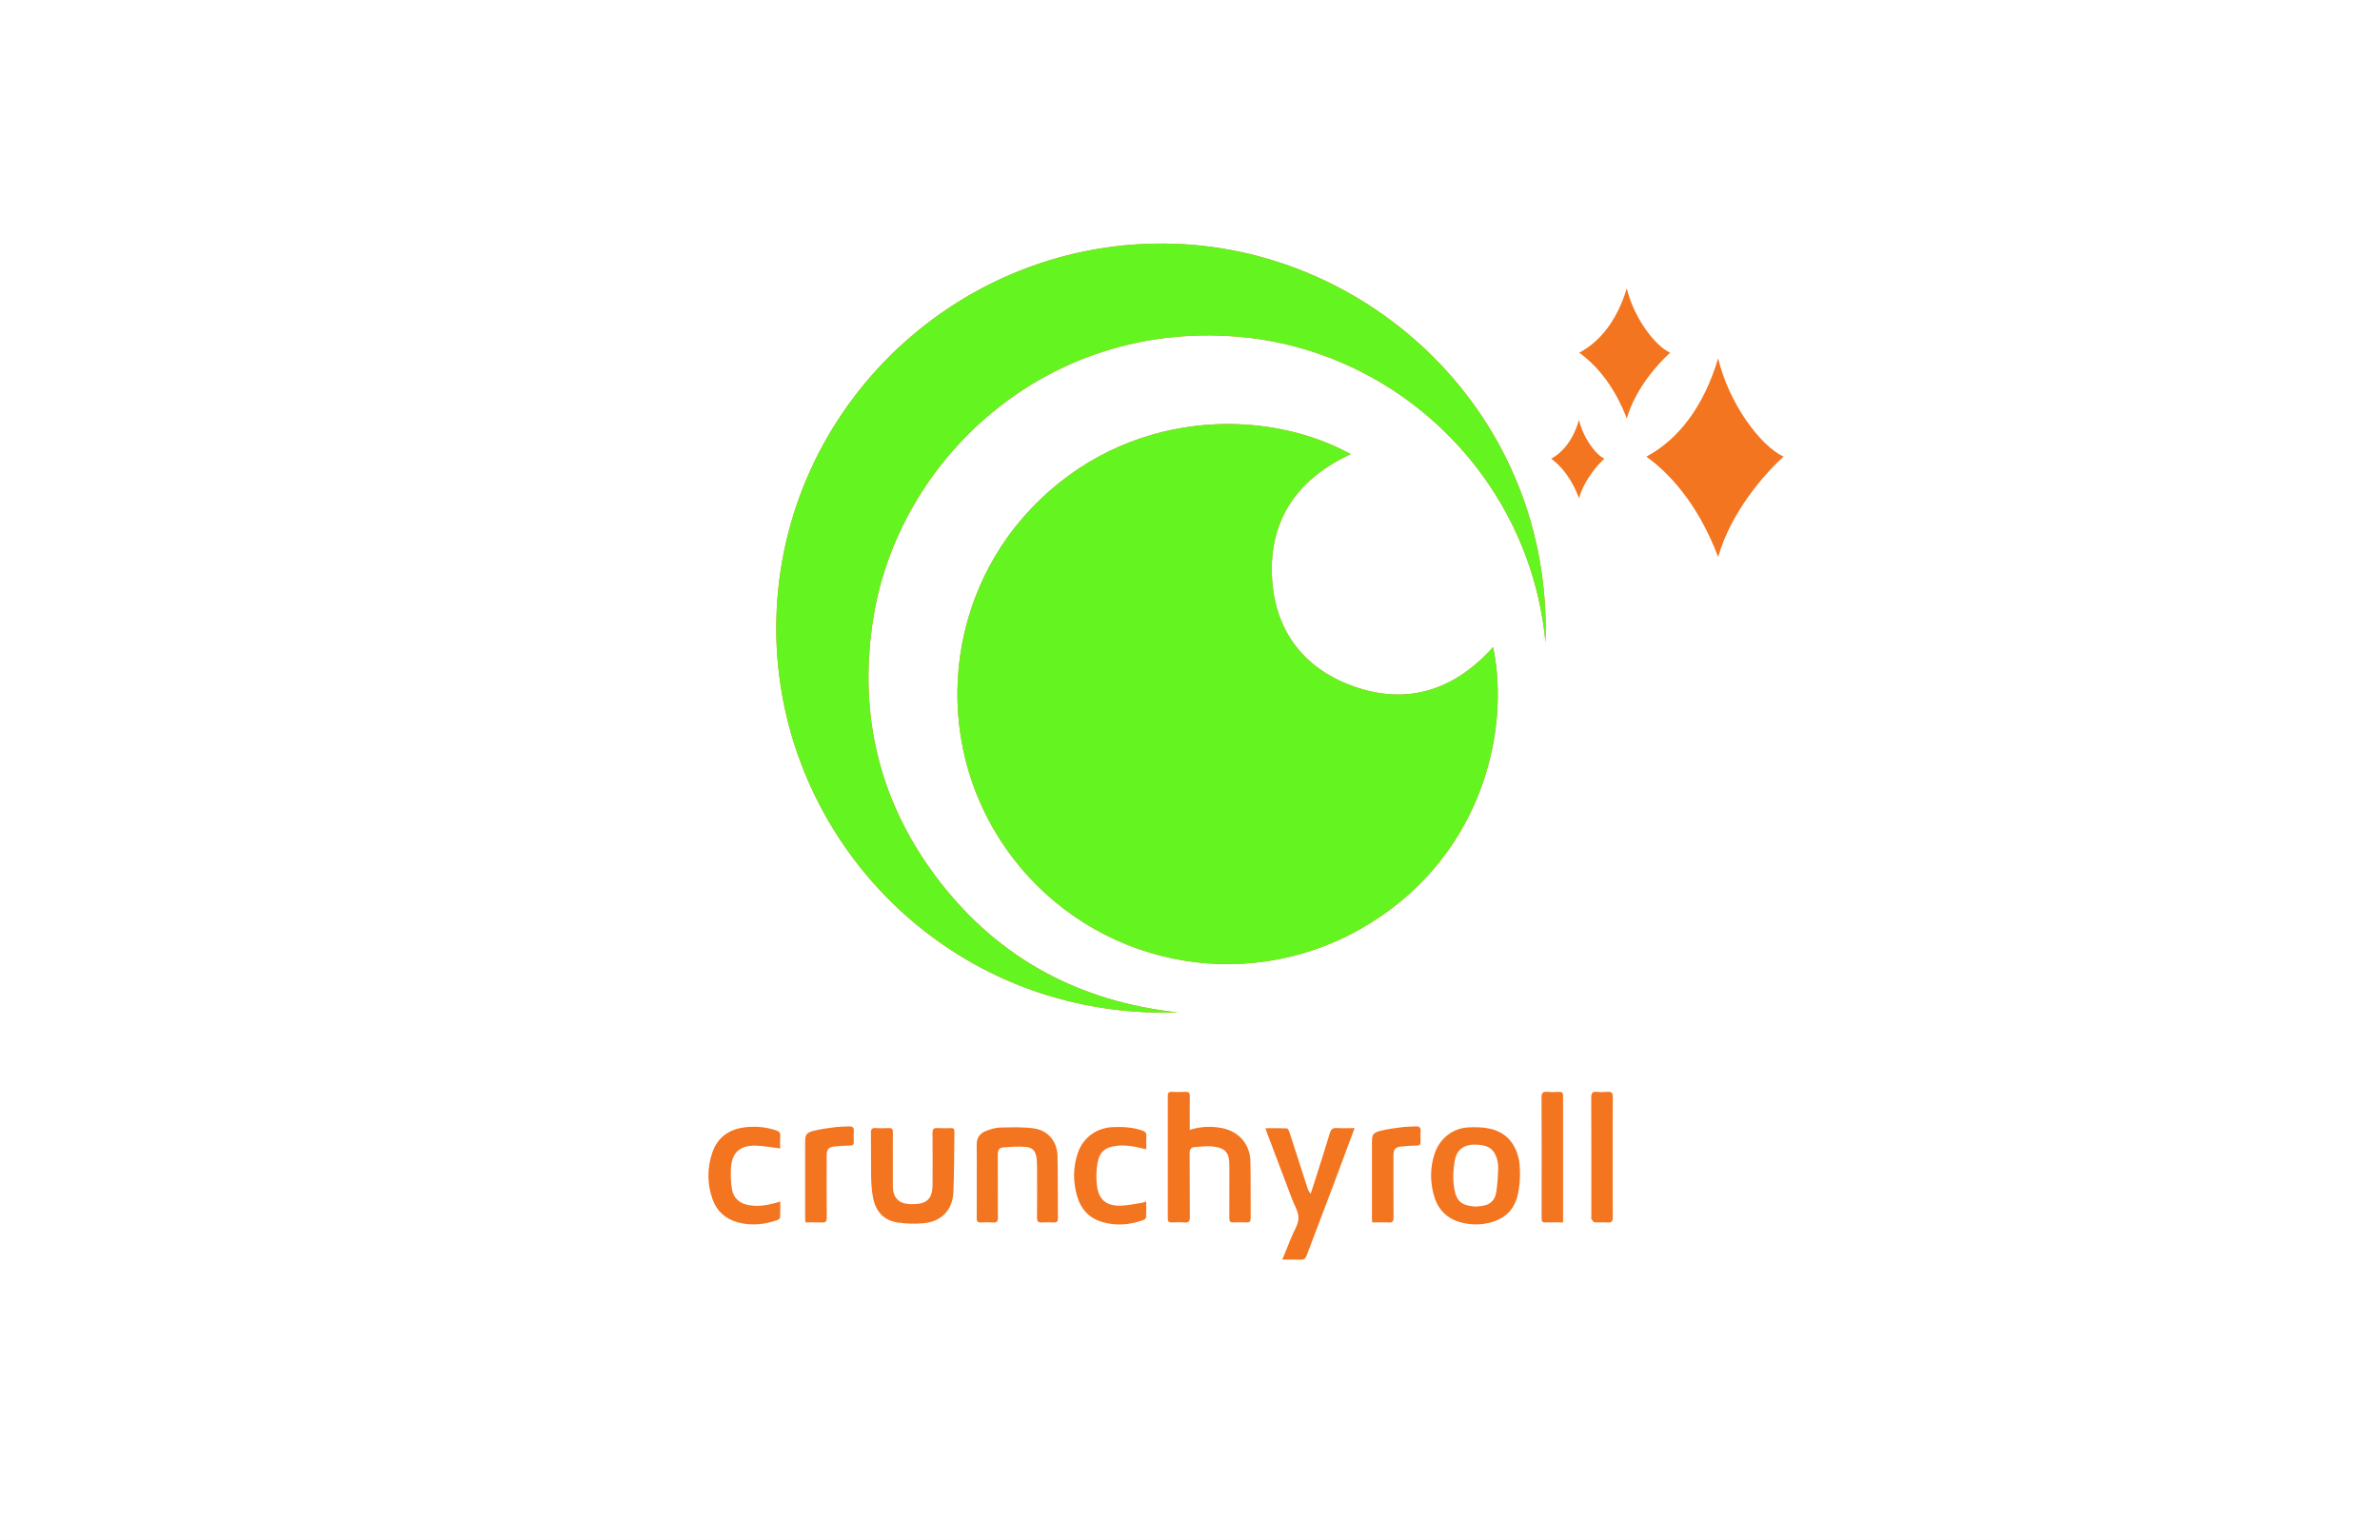 <svg width="850" height="550" viewBox="0 0 850 550" fill="none" xmlns="http://www.w3.org/2000/svg">
<rect width="850" height="550" fill="#F5F5F5"/>
<g id="Custom">
<rect width="850" height="550" fill="white"/>
<g id="logo">
<path id="inner" d="M482.406 162.227C463.739 170.859 453.272 185.236 454.27 206.022C455.176 224.89 465.237 238.553 483.008 245.028C502.641 252.181 519.49 246.491 533.252 231.152C539.654 261.957 528.595 307.756 485.67 331.955C443.347 355.814 390.689 344.383 361.703 306.43C332.564 268.28 336.34 215.114 368.394 181.53C402.376 145.931 451.678 145.324 482.406 162.227Z" fill="#F47520"/>
<path id="outter" d="M420.591 361.661C338.942 364.319 277.72 299.606 277.239 225.386C276.743 148.422 339.797 86.519 415.732 87C489.228 87.471 554.606 148.432 551.959 229.471C546.482 170.742 499.23 124.998 441.981 120.265C373.546 114.605 320.777 163.979 311.828 221.204C306.417 255.781 314.207 287.314 335.662 315.001C357.087 342.642 385.714 357.798 420.591 361.656V361.661Z" fill="#F47520"/>
</g>
<path id="clip2" d="M482.406 162.227C463.739 170.859 453.272 185.236 454.27 206.022C455.176 224.89 465.237 238.553 483.008 245.028C502.641 252.181 519.49 246.491 533.252 231.152C539.654 261.957 528.595 307.756 485.67 331.955C443.347 355.814 390.689 344.383 361.703 306.43C332.564 268.28 336.34 215.114 368.394 181.53C402.376 145.931 451.678 145.324 482.406 162.227Z" fill="#64F420"/>
<path id="clip1" d="M420.591 361.661C338.942 364.319 277.72 299.606 277.239 225.386C276.743 148.422 339.797 86.519 415.732 87C489.228 87.471 554.606 148.432 551.959 229.471C546.482 170.742 499.23 124.998 441.981 120.265C373.546 114.605 320.777 163.979 311.828 221.204C306.417 255.781 314.207 287.314 335.662 315.001C357.087 342.642 385.714 357.798 420.591 361.656V361.661Z" fill="#64F420"/>
<g id="crunchyroll">
<path id="l2" d="M575.97 413.384C575.97 420.542 575.939 427.695 575.995 434.853C576.005 436.24 575.636 436.802 574.178 436.696C572.624 436.58 571.05 436.747 569.501 436.615C569.086 436.58 568.666 435.952 568.368 435.516C568.216 435.294 568.337 434.889 568.337 434.565C568.337 420.415 568.362 406.266 568.302 392.116C568.297 390.517 568.661 389.843 570.352 390.036C571.571 390.172 572.832 390.157 574.062 390.036C575.544 389.894 576.01 390.421 576 391.919C575.934 399.072 575.97 406.23 575.97 413.389V413.384Z" fill="#F47520"/>
<path id="l1" d="M558.24 436.666C555.922 436.666 553.882 436.625 551.842 436.681C550.81 436.706 550.562 436.24 550.572 435.314C550.602 432.14 550.582 428.966 550.582 425.792C550.582 414.548 550.617 403.299 550.541 392.056C550.531 390.37 551.042 389.879 552.647 390.031C554.034 390.162 555.446 390.107 556.843 390.041C557.921 389.99 558.28 390.461 558.25 391.468C558.209 392.759 558.245 394.05 558.245 395.341C558.245 408.524 558.245 421.706 558.245 434.889V436.661L558.24 436.666Z" fill="#F47520"/>
<path id="o" d="M541.583 428.465C540.237 432.54 537.255 435.182 533.141 436.458C529.243 437.668 525.3 437.688 521.398 436.569C516.276 435.101 513.234 431.548 511.954 426.49C510.729 421.656 510.785 416.811 512.384 412.042C514.206 406.6 518.954 402.904 524.688 402.707C527.138 402.621 529.673 402.651 532.047 403.178C538.146 404.519 541.411 408.716 542.56 414.669C543.359 420.425 542.383 426.394 541.583 428.47V428.465ZM535.028 415.915C534.472 411.743 532.655 409.536 528.985 409.035C523.995 408.352 520.396 409.784 519.556 414.634C519.075 417.403 518.842 420.329 519.166 423.103C519.834 428.794 521.424 430.383 526.136 430.955C527.128 431.077 528.165 430.889 529.172 430.788C531.582 430.545 533.399 429.31 534.107 427.012C534.811 424.734 535.206 417.241 535.028 415.915V415.915Z" fill="#F47520"/>
<path id="r2" d="M490.074 436.666C490.033 436.063 489.982 435.643 489.982 435.223C489.982 426.126 489.977 417.023 489.982 407.926C489.982 405.471 490.367 404.661 492.716 404.028C495.231 403.35 497.858 403.021 500.449 402.682C502.206 402.449 503.992 402.439 505.764 402.368C506.867 402.322 507.449 402.778 507.363 404.013C507.272 405.299 507.302 406.6 507.358 407.886C507.399 408.858 507.034 409.202 506.052 409.217C504.174 409.253 502.292 409.344 500.429 409.556C498.273 409.804 497.676 410.559 497.676 412.725C497.676 420.101 497.64 427.477 497.701 434.853C497.711 436.235 497.377 436.797 495.904 436.701C494.031 436.58 492.144 436.671 490.068 436.671L490.074 436.666Z" fill="#F47520"/>
<path id="y" d="M483.782 402.99C481.257 409.779 478.883 416.234 476.458 422.663C473.214 431.259 469.909 439.835 466.685 448.436C466.26 449.565 465.703 450.046 464.463 449.99C462.383 449.894 460.293 449.965 457.954 449.965C459.123 447.104 460.206 444.492 461.259 441.87C462.16 439.627 463.704 437.384 463.734 435.127C463.765 432.869 462.297 430.586 461.447 428.328C458.47 420.436 455.479 412.543 452.498 404.651C452.331 404.211 452.199 403.76 451.956 403.026C454.634 403.026 457.134 402.975 459.624 403.087C459.948 403.102 460.348 403.927 460.515 404.443C462.687 411.08 464.817 417.732 466.968 424.379C467.191 425.068 467.47 425.736 468.092 426.419C468.543 425.063 469.008 423.711 469.438 422.349C471.286 416.512 473.158 410.68 474.93 404.818C475.36 403.39 476.018 402.834 477.547 402.95C479.516 403.102 481.505 402.985 483.777 402.985L483.782 402.99Z" fill="#F47520"/>
<path id="h" d="M424.904 403.603C428.927 402.353 432.769 402.226 436.605 403.011C442.517 404.216 446.445 408.787 446.576 414.837C446.723 421.615 446.622 428.399 446.672 435.182C446.683 436.286 446.323 436.736 445.179 436.681C443.62 436.605 442.057 436.6 440.498 436.681C439.328 436.742 439.035 436.256 439.045 435.167C439.08 428.87 439.065 422.572 439.06 416.274C439.06 411.774 437.618 410.022 433.068 409.541C430.972 409.318 428.811 409.617 426.69 409.764C425.349 409.855 424.858 410.584 424.873 412.027C424.954 419.615 424.873 427.209 424.944 434.798C424.959 436.296 424.539 436.817 423.041 436.691C421.543 436.569 420.024 436.62 418.521 436.676C417.519 436.711 417.064 436.433 417.069 435.329C417.094 420.689 417.094 406.048 417.069 391.403C417.069 390.314 417.489 390 418.506 390.036C420.121 390.097 421.74 390.112 423.35 390.036C424.534 389.975 424.964 390.355 424.939 391.585C424.868 394.977 424.914 398.368 424.914 401.76C424.914 402.292 424.914 402.823 424.914 403.608L424.904 403.603Z" fill="#F47520"/>
<path id="c2" d="M409.386 410.544C407.422 410.128 405.615 409.627 403.778 409.399C402.133 409.197 400.432 409.116 398.797 409.313C394.571 409.825 392.602 411.521 391.929 415.738C391.504 418.4 391.428 421.225 391.818 423.883C392.511 428.571 395.138 430.727 399.916 430.697C402.512 430.682 405.109 430.064 407.7 429.69C408.166 429.624 408.611 429.426 409.365 429.204C409.365 431.203 409.411 433.056 409.32 434.899C409.305 435.223 408.773 435.673 408.393 435.81C403.519 437.557 398.549 438.002 393.543 436.488C388.963 435.101 386.038 431.942 384.716 427.411C383.193 422.182 383.178 416.902 384.99 411.723C386.883 406.311 391.615 402.925 397.324 402.636C400.953 402.454 404.506 402.656 407.978 403.856C409.001 404.21 409.477 404.676 409.411 405.805C409.32 407.349 409.391 408.908 409.391 410.544H409.386Z" fill="#F47520"/>
<path id="n" d="M348.842 421.767C348.842 417.515 348.907 413.257 348.816 409.005C348.761 406.418 349.98 404.783 352.258 403.947C353.807 403.38 355.462 402.829 357.087 402.793C361.1 402.697 365.17 402.54 369.133 403.071C374.346 403.77 377.595 407.764 377.696 413.055C377.833 420.431 377.772 427.811 377.833 435.187C377.843 436.286 377.489 436.752 376.34 436.686C374.943 436.61 373.536 436.59 372.139 436.686C370.793 436.782 370.352 436.286 370.363 434.949C370.413 428.864 370.393 422.779 370.378 416.694C370.378 415.783 370.317 414.867 370.231 413.956C369.993 411.414 368.966 409.961 366.415 409.708C363.727 409.44 360.979 409.683 358.266 409.87C356.894 409.967 356.343 410.913 356.353 412.356C356.403 419.894 356.343 427.437 356.403 434.975C356.413 436.342 355.978 436.782 354.652 436.691C353.205 436.59 351.742 436.605 350.289 436.691C349.125 436.757 348.811 436.281 348.821 435.182C348.867 430.712 348.842 426.242 348.842 421.772V421.767Z" fill="#F47520"/>
<path id="u" d="M318.873 414.462C318.873 417.585 318.848 420.709 318.884 423.832C318.929 427.933 321.111 430.09 325.2 430.14C325.524 430.14 325.848 430.14 326.172 430.14C331.021 430.125 333.025 428.166 333.055 423.281C333.091 417.089 333.101 410.893 333.04 404.702C333.03 403.355 333.45 402.884 334.796 402.97C336.406 403.072 338.026 403.026 339.645 402.985C340.561 402.96 340.88 403.34 340.865 404.231C340.738 411.495 340.819 418.765 340.48 426.019C340.192 432.231 336.214 436.347 330.003 436.949C326.84 437.253 323.555 437.172 320.422 436.671C315.371 435.861 312.587 432.428 311.737 427.508C311.317 425.083 311.145 422.597 311.104 420.132C311.013 414.963 311.114 409.789 311.049 404.621C311.033 403.335 311.433 402.889 312.714 402.97C314.268 403.066 315.842 403.046 317.401 402.97C318.519 402.92 318.919 403.299 318.899 404.443C318.838 407.78 318.879 411.121 318.879 414.462H318.873Z" fill="#F47520"/>
<path id="r1" d="M287.645 436.666C287.604 436.063 287.554 435.643 287.554 435.223C287.554 426.126 287.549 417.023 287.554 407.926C287.554 405.471 287.938 404.661 290.287 404.028C292.802 403.35 295.429 403.021 298.021 402.682C299.777 402.449 301.564 402.439 303.335 402.368C304.438 402.322 305.021 402.778 304.934 404.013C304.843 405.299 304.874 406.6 304.929 407.886C304.97 408.858 304.606 409.202 303.624 409.217C301.746 409.253 299.863 409.344 298 409.556C295.844 409.804 295.247 410.559 295.247 412.725C295.247 420.101 295.212 427.477 295.272 434.853C295.283 436.235 294.948 436.797 293.476 436.701C291.603 436.58 289.715 436.671 287.64 436.671L287.645 436.666Z" fill="#F47520"/>
<path id="c1" d="M278.636 410.25C275.634 409.891 272.734 409.308 269.819 409.248C264.1 409.136 261.25 411.9 261.037 417.616C260.946 420.01 261.017 422.455 261.417 424.815C261.969 428.09 264.186 429.892 267.415 430.49C270.684 431.092 273.822 430.55 276.96 429.725C277.472 429.588 277.968 429.416 278.656 429.199C278.656 431.158 278.707 432.98 278.61 434.793C278.59 435.162 278.079 435.694 277.684 435.83C272.967 437.486 268.144 437.952 263.29 436.585C259.033 435.385 256.017 432.631 254.508 428.47C252.519 422.982 252.524 417.383 254.351 411.865C256.153 406.408 260.228 403.471 265.775 402.732C269.571 402.226 273.382 402.525 277.082 403.75C278.221 404.125 278.772 404.59 278.661 405.881C278.529 407.42 278.631 408.974 278.631 410.25H278.636Z" fill="#F47520"/>
</g>
<g id="stars">
<path id="star1" d="M554 163.849C558.385 161.441 561.892 156.925 563.938 150C565.4 156.323 569.785 162.344 573 163.849C570.369 166.258 565.692 171.677 563.938 178C561.6 171.677 558.092 166.86 554 163.849Z" fill="#F47520"/>
<path id="star2" d="M564 126C571.5 122 577.5 114.5 581 103C583.5 113.5 591 123.5 596.5 126C592 130 584 139 581 149.5C577 139 571 131 564 126Z" fill="#F47520"/>
<path id="star3" d="M588 163.118C599.308 157.011 608.354 145.559 613.631 128C617.4 144.032 628.708 159.301 637 163.118C630.215 169.226 618.154 182.968 613.631 199C607.6 182.968 598.554 170.753 588 163.118Z" fill="#F47520"/>
</g>
</g>
</svg>
